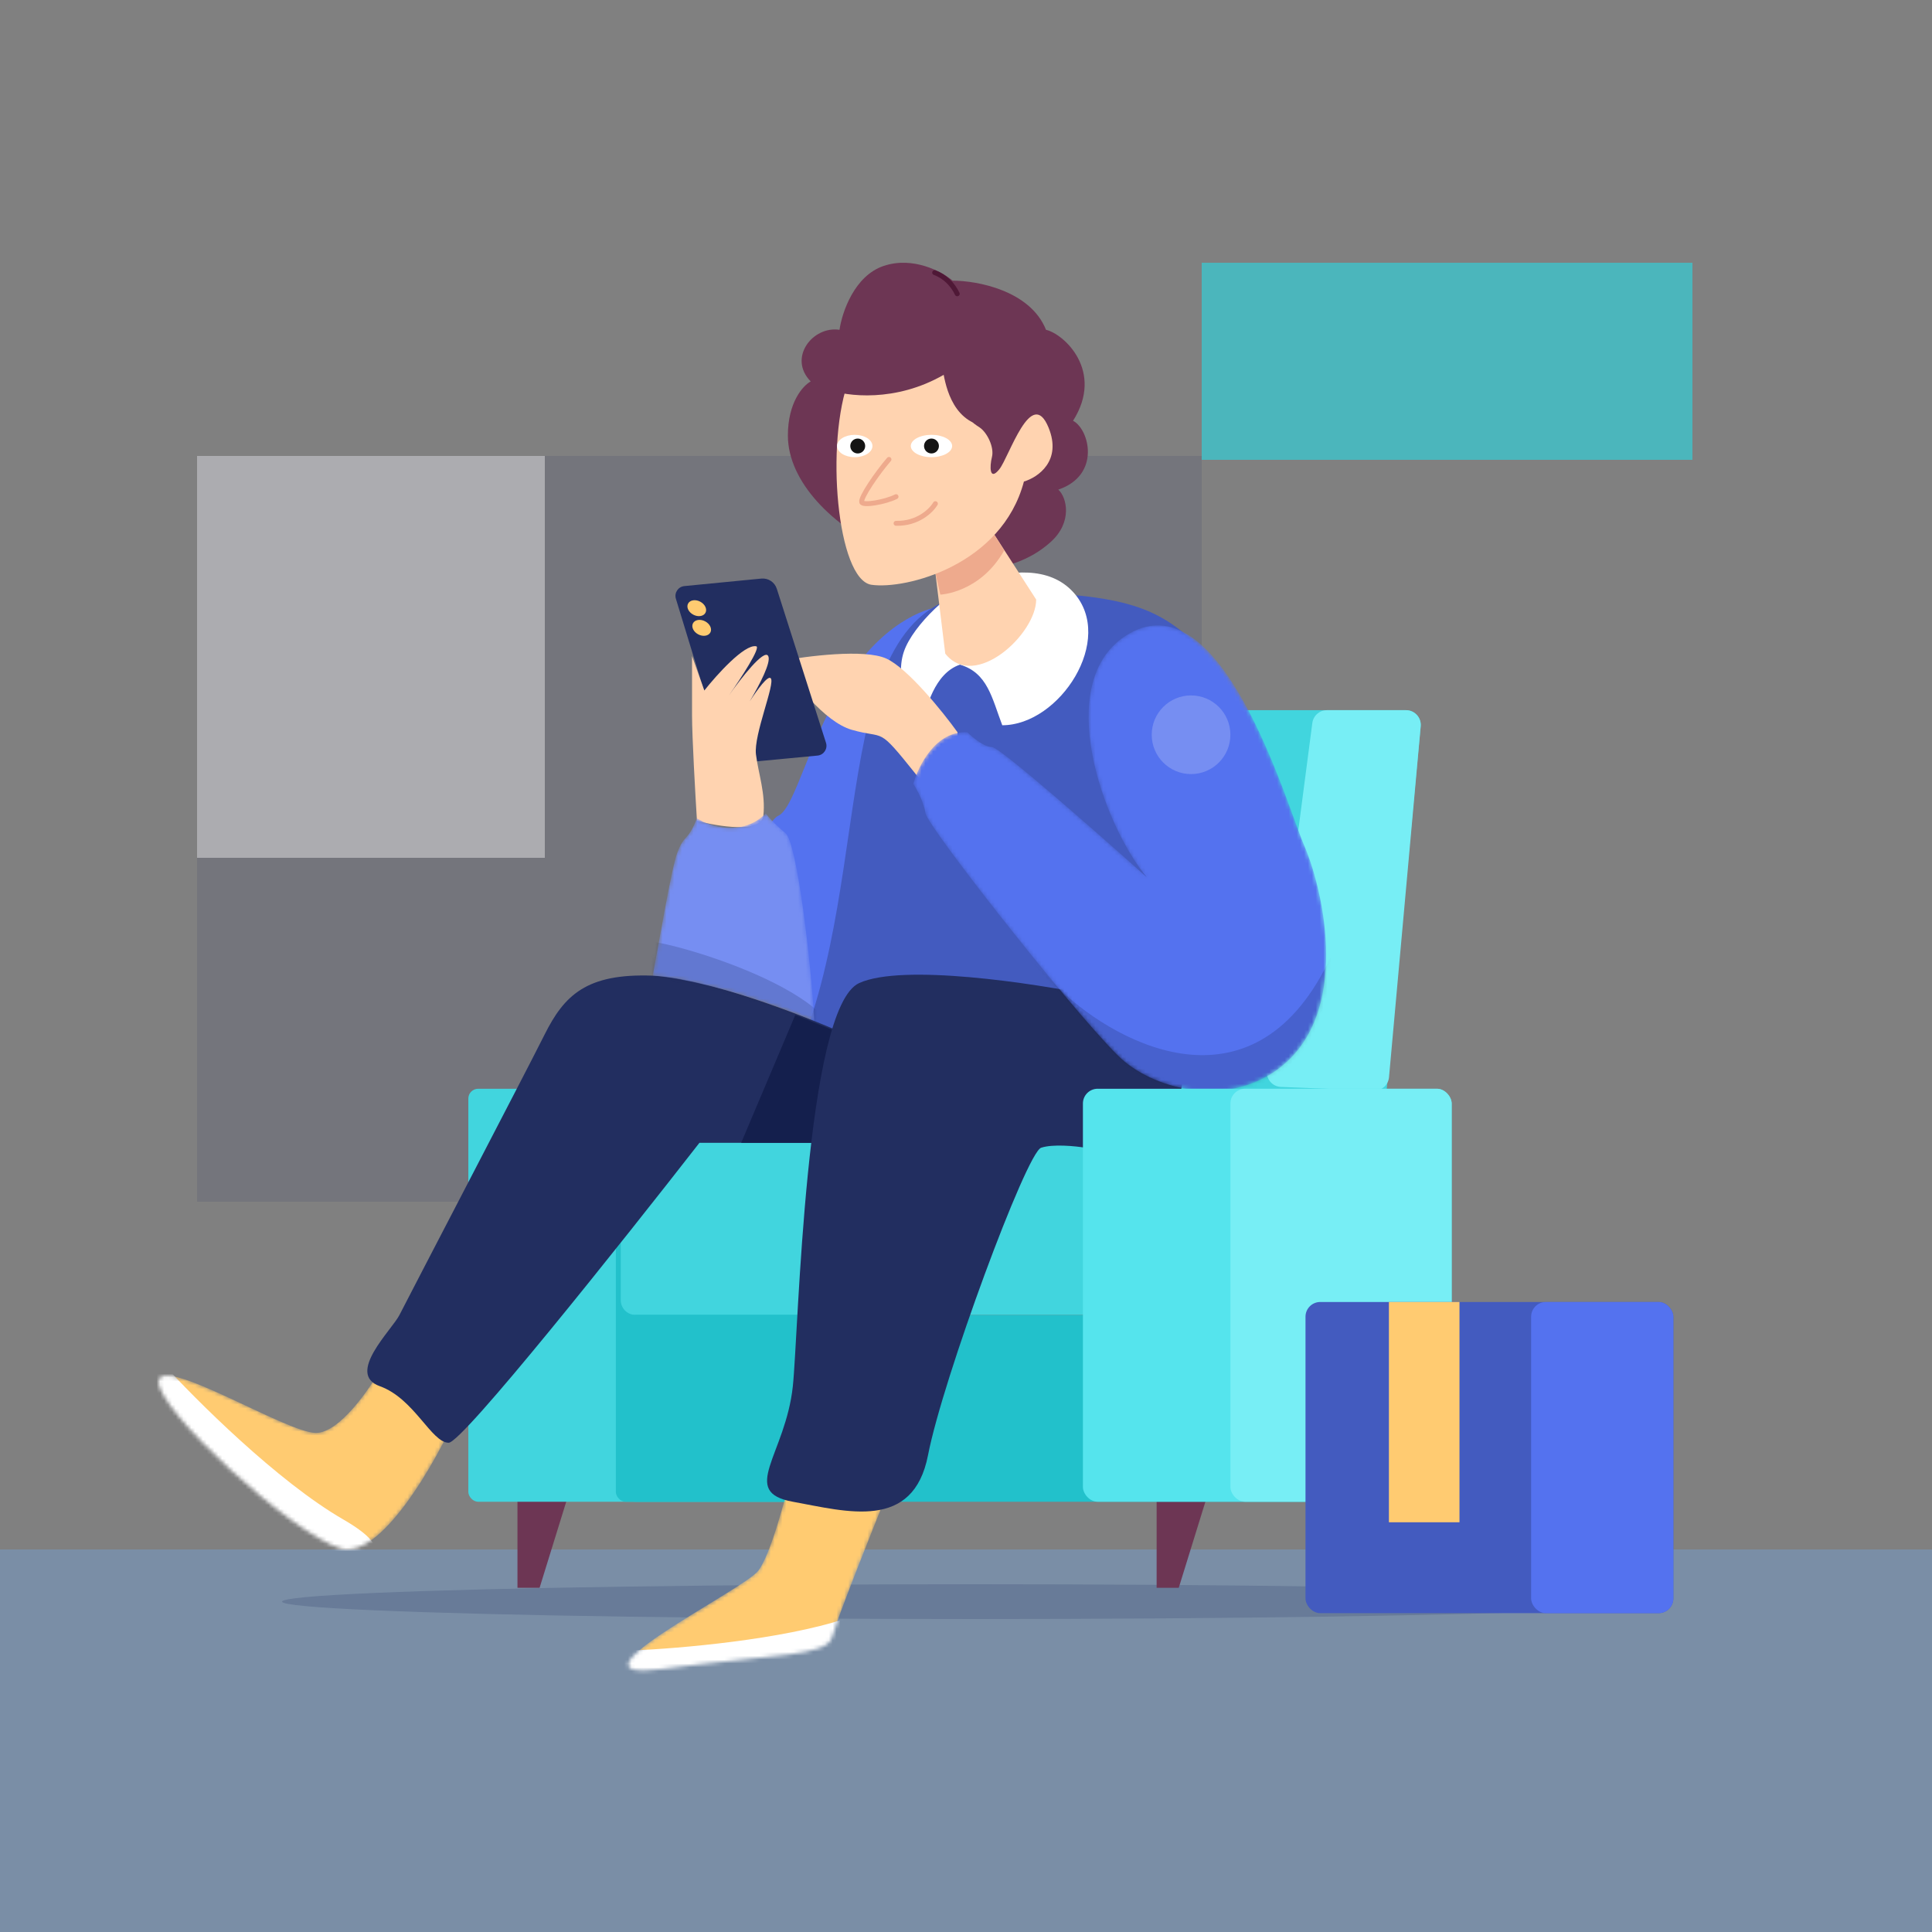 <svg width="500" height="500" viewBox="0 0 500 500" fill="none" xmlns="http://www.w3.org/2000/svg">
<rect x="0" y="0" width="500" height="500" fill="#808080" stroke="none"/>
<rect opacity="0.3" y="401" width="500" height="99" fill="#6CAFFF"/>
<ellipse opacity="0.2" cx="252.5" cy="414.5" rx="179.5" ry="4.5" fill="#222E60"/>
<rect opacity="0.1" x="51" y="118" width="260" height="193" fill="#0C1B62"/>
<rect opacity="0.4" x="51" y="118" width="90" height="104" fill="white"/>
<rect opacity="0.6" x="311" y="68" width="127" height="51" fill="#28DBE4"/>
<path d="M133.921 410.918V385.469L147.917 384.197L139.647 410.918H133.921Z" fill="#6D3654"/>
<path d="M299.336 410.918V385.469L313.332 384.197L305.062 410.918H299.336Z" fill="#6D3654"/>
<rect x="121.205" y="281.767" width="95.432" height="106.884" rx="2.545" fill="#41D5DE"/>
<rect x="159.378" y="281.767" width="57.259" height="106.884" rx="2.545" fill="#22C1CB"/>
<path d="M363.864 183.791H307.298C305.601 183.791 304.108 184.911 303.633 186.54L281.515 262.458C281.131 263.776 280.07 264.786 278.734 265.104L163.583 292.521C161.864 292.93 160.65 294.466 160.65 296.234V336.481C160.65 338.589 162.359 340.299 164.468 340.299H349.945C351.916 340.299 353.563 338.799 353.746 336.837L367.665 187.963C367.874 185.724 366.113 183.791 363.864 183.791Z" fill="#41D5DE"/>
<path d="M363.878 183.791H343.413C341.496 183.791 339.876 185.212 339.628 187.113L327.879 276.989C327.588 279.214 329.27 281.208 331.512 281.298L355.52 282.258C357.553 282.339 359.292 280.813 359.475 278.787L367.679 187.951C367.881 185.716 366.121 183.791 363.878 183.791Z" fill="#77EEF5"/>
<rect x="160.65" y="340.298" width="193.408" height="48.352" rx="3.817" fill="#22C1CB"/>
<path d="M219.818 174.883C229.997 159.614 241.449 157.07 243.358 157.07C243.994 195.454 238.395 270.442 210.911 263.317C176.556 254.41 196.914 213.056 201.368 211.148C205.821 209.239 209.639 190.153 219.818 174.883Z" fill="#5472EF"/>
<path d="M309.524 166.613C299.344 157.07 290.437 153.252 256.718 153.252C212.82 153.252 227.452 225.144 205.821 274.133L285.984 279.222C297.224 244.867 317.667 174.247 309.524 166.613Z" fill="#435BBF"/>
<path d="M248.435 172.009C255.615 174.138 256.706 180.677 259.387 187.694C274.216 187.694 288.749 165.463 277.837 153.339C271.507 146.306 261.169 147.714 253.025 150.158C246.663 152.066 236.28 161.742 233.938 168.608C231.178 176.701 236.586 186.006 238.653 186.721C239.789 183.443 241.698 174.297 248.435 172.009Z" fill="white"/>
<path d="M228.716 68.814C221.082 71.358 217.901 80.901 217.265 85.355C210.327 84.288 203.836 92.622 209.811 98.716C207.842 99.776 203.904 104.06 203.904 112.712C203.904 136.619 250.483 159.752 271.979 140.21C277.577 135.12 276.137 128.758 273.887 126.709C284.964 122.953 281.942 111.103 277.705 108.895C285.839 96.073 275.372 86.415 270.706 85.355C266.635 75.176 252.892 72.631 246.53 72.631C243.773 70.298 236.351 66.269 228.716 68.814Z" fill="#6D3654"/>
<path d="M268.161 155.161L255.446 135.438L240.813 137.983L244.63 169.158C252.265 178.828 268.161 164.068 268.161 155.161Z" fill="#FFD3B0"/>
<path d="M255.446 135.438L240.168 139.892L243.349 153.889C243.349 153.889 253.654 153.48 259.891 142.437L255.446 135.438Z" fill="#EEAA8D"/>
<path d="M225.544 151.343C216.637 150.071 213.456 114.443 219.818 97.901C222.999 87.722 254.81 97.265 251.628 104.9C250.081 108.614 251.62 109.353 253.529 110.626C255.437 111.898 257.354 115.715 256.718 118.26C256.082 120.805 256.082 124.622 258.627 121.441C261.172 118.26 266.898 99.81 271.351 110.626C274.914 119.278 268.594 123.562 264.989 124.622C259.263 146.254 234.451 152.616 225.544 151.343Z" fill="#FFD3B0"/>
<path d="M230.065 118.897C227.042 122.402 222.646 128.78 223.012 129.96C223.312 130.925 229.058 129.96 231.897 128.537" stroke="#EEAA8D" stroke-width="1.272" stroke-linecap="round"/>
<ellipse rx="5.349" ry="2.891" transform="matrix(-1 0 0 1 241.063 115.426)" fill="white"/>
<circle r="1.927" transform="matrix(-1 0 0 1 241.064 115.426)" fill="#141414"/>
<ellipse rx="4.58" ry="2.891" transform="matrix(-1 0 0 1 221.208 115.426)" fill="white"/>
<circle r="1.927" transform="matrix(-1 0 0 1 221.981 115.426)" fill="#141414"/>
<path d="M242.077 130.349C241.049 132.102 237.573 135.574 231.897 135.434" stroke="#EEAA8D" stroke-width="1.272" stroke-linecap="round"/>
<path d="M262.659 112.071C263.691 109.823 264.448 107.803 264.878 106.168C268.059 94.08 264.242 78.174 247.7 74.993C238.333 73.192 222.385 74.17 216.331 92.62C215.569 94.94 214.786 97.709 214.083 100.742C219.167 102.659 231.821 104.145 244.224 97.004C245.072 101.457 247.644 111.637 258.936 110.364C259.571 111.506 261.074 110.498 262.659 112.071Z" fill="#6D3654"/>
<mask id="mask0_286_24061" style="mask-type:alpha" maskUnits="userSpaceOnUse" x="41" y="353" width="78" height="49">
<path d="M81.76 370.837C87.868 370.837 95.757 359.385 98.938 353.659L118.66 365.111C112.934 378.471 98.302 403.92 88.122 400.739C75.141 396.682 40.406 364.475 41.043 357.476C41.679 350.478 74.126 370.837 81.76 370.837Z" fill="#FFCB71"/>
</mask>
<g mask="url(#mask0_286_24061)">
<path d="M81.76 370.837C87.868 370.837 95.757 359.385 98.938 353.659L118.66 365.111C112.934 378.471 98.302 403.92 88.122 400.739C75.141 396.682 40.406 364.475 41.043 357.476C41.679 350.478 74.126 370.837 81.76 370.837Z" fill="#FFCB71"/>
<path d="M88.832 393.231C71.834 383.422 50.531 362.153 42.004 352.746L28.368 358.877L51.94 387.101L84.181 405.282C92.814 405.353 105.83 403.041 88.832 393.231Z" fill="white"/>
</g>
<mask id="mask1_286_24061" style="mask-type:alpha" maskUnits="userSpaceOnUse" x="162" y="382" width="68" height="51">
<path d="M196.278 406.464C199.332 402.393 203.064 388.65 204.549 382.288L229.997 385.469C225.544 396.497 216.382 419.57 215.364 423.642C214.092 428.732 200.095 428.096 171.466 431.913C142.836 435.73 192.461 411.554 196.278 406.464Z" fill="#FFCB71"/>
</mask>
<g mask="url(#mask1_286_24061)">
<path d="M196.278 406.464C199.332 402.393 203.064 388.65 204.549 382.288L229.997 385.469C225.544 396.497 216.382 419.57 215.364 423.642C214.092 428.732 200.095 428.096 171.466 431.913C142.836 435.73 192.461 411.554 196.278 406.464Z" fill="#FFCB71"/>
<path d="M218.823 418.897C202.356 424.362 175.753 426.637 163.742 427.135C163.229 427.156 162.74 427.308 162.304 427.58C161.361 428.17 160.832 429.243 160.938 430.351L161.161 432.659C161.352 434.641 163.033 436.143 165.024 436.11L204.802 435.452C205.558 435.439 206.292 435.205 206.911 434.771C218.248 426.822 235.189 413.466 218.823 418.897Z" fill="white"/>
</g>
<path d="M168.921 252.501C182.663 253.01 208.154 262.893 219.182 267.77V295.764H181.009C160.862 321.636 119.678 373.381 116.115 373.381C111.662 373.381 107.208 361.93 98.302 358.749C89.395 355.567 101.483 344.116 103.391 340.298C105.3 336.481 135.838 277.95 140.928 267.77C146.017 257.591 151.743 251.865 168.921 252.501Z" fill="#222E60"/>
<path d="M212.811 295.764H191.816L205.813 262.681L215.356 266.498L212.811 295.764Z" fill="#141F4D"/>
<path d="M222.363 254.41C233.56 249.321 267.322 254.41 282.803 257.591C325.556 279.986 299.344 293.219 280.894 297.036C278.349 296.612 272.496 296.018 269.442 297.036C265.625 298.309 243.994 356.84 240.177 376.563C236.359 396.285 219.182 391.195 205.185 388.651C191.189 386.106 203.276 376.563 205.185 358.749C206.648 345.093 208.366 260.772 222.363 254.41Z" fill="#222E60"/>
<path d="M229.361 170.43C234.96 172.975 243.994 184.215 247.811 189.516C247.599 197.363 245.139 210.511 236.996 200.332C226.816 187.608 229.361 191.425 220.454 188.88C213.329 186.844 205.185 176.156 202.004 171.066C208.79 169.794 223.762 167.885 229.361 170.43Z" fill="#FFD3B0"/>
<mask id="mask2_286_24061" style="mask-type:alpha" maskUnits="userSpaceOnUse" x="236" y="161" width="108" height="122">
<path d="M337.517 218.782C333.064 208.603 315.886 148.163 291.074 164.705C272.688 176.962 285.136 212.845 296.8 227.054C284.287 215.814 258.754 193.335 256.718 193.335C254.682 193.335 251.629 190.79 250.356 189.517C242.213 189.008 237.632 198.212 236.359 202.878C237.208 204.15 239.032 207.458 239.54 210.512C240.177 214.33 282.436 267.751 291.074 274.769C301.253 283.039 320.339 286.514 333.064 274.769C349.605 259.5 341.971 228.962 337.517 218.782Z" fill="#5472EF"/>
</mask>
<g mask="url(#mask2_286_24061)">
<path d="M337.517 218.782C333.064 208.603 315.886 148.163 291.074 164.705C272.688 176.962 285.136 212.845 296.8 227.054C284.287 215.814 258.754 193.335 256.718 193.335C254.682 193.335 251.629 190.79 250.356 189.517C242.213 189.008 237.632 198.212 236.359 202.878C237.208 204.15 239.032 207.458 239.54 210.512C240.177 214.33 282.436 267.751 291.074 274.769C301.253 283.039 320.339 286.514 333.064 274.769C349.605 259.5 341.971 228.962 337.517 218.782Z" fill="#5472EF"/>
<path opacity="0.2" d="M347.688 279.222L344.507 247.412C325.166 289.147 289.793 270.739 274.524 256.319L225.535 206.694L268.161 281.131L312.696 289.402L347.688 279.222Z" fill="#141F4D"/>
</g>
<path d="M187.4 195.801L174.92 154.955C174.45 153.417 175.506 151.834 177.106 151.678L197.027 149.735C198.817 149.56 200.486 150.659 201.034 152.372L213.767 192.234C214.261 193.781 213.201 195.388 211.584 195.542L190.075 197.59C188.872 197.705 187.754 196.957 187.4 195.801Z" fill="#222E60"/>
<path d="M182.577 158.577C182.088 159.511 180.683 159.739 179.438 159.087C178.193 158.435 177.58 157.149 178.069 156.215C178.558 155.282 179.964 155.053 181.209 155.705C182.454 156.358 183.067 157.643 182.577 158.577Z" fill="#FFCB71"/>
<path d="M183.85 163.667C183.361 164.6 181.955 164.829 180.71 164.177C179.465 163.524 178.852 162.239 179.341 161.305C179.83 160.371 181.236 160.143 182.481 160.795C183.726 161.447 184.339 162.733 183.85 163.667Z" fill="#FFCB71"/>
<circle cx="308.243" cy="190.153" r="10.179" fill="#768EF2"/>
<path d="M180.373 212.42C179.949 205.633 179.1 190.661 179.1 185.063V169.794L182.281 178.701C185.463 174.671 192.588 166.74 195.642 167.249C197.169 167.249 191.613 175.732 188.644 179.973C191.613 175.732 197.805 167.757 198.823 169.794C199.606 171.36 196.672 177.047 194.022 181.517C196.179 178.203 198.725 174.785 199.459 175.52C200.732 176.792 195.006 190.153 195.642 195.242C196.278 200.332 198.187 205.422 197.551 211.148C197.042 215.728 185.887 213.904 180.373 212.42Z" fill="#FFD3B0"/>
<mask id="mask3_286_24061" style="mask-type:alpha" maskUnits="userSpaceOnUse" x="168" y="210" width="43" height="55">
<path d="M198.187 210.511C192.079 216.619 183.766 213.905 180.373 211.784C177.828 218.146 177.192 215.601 175.283 220.691C173.756 224.763 170.821 242.534 168.912 252.501C168.912 252.501 183.572 253.147 210.751 264.224C209.903 249.379 206.33 218.146 203.276 215.601C200.223 213.056 198.611 211.148 198.187 210.511Z" fill="#768EF2"/>
</mask>
<g mask="url(#mask3_286_24061)">
<path d="M198.187 210.511C192.079 216.619 183.766 213.905 180.373 211.784C177.828 218.146 177.192 215.601 175.283 220.691C173.756 224.763 170.821 242.534 168.912 252.501C168.912 252.501 183.572 253.147 210.751 264.224C209.903 249.379 206.33 218.146 203.276 215.601C200.223 213.056 198.611 211.148 198.187 210.511Z" fill="#768EF2"/>
<path opacity="0.2" d="M160.642 258.864L212.811 277.95C231.987 260.904 176.051 243.945 167.64 243.594L160.642 258.864Z" fill="#141F4D"/>
</g>
<path d="M241.889 70.545C244.515 71.527 246.515 73.513 247.736 76.037" stroke="#4F1836" stroke-width="1.272" stroke-linecap="round"/>
<rect x="280.258" y="281.767" width="95.432" height="106.884" rx="3.817" fill="#55E4ED"/>
<rect x="318.431" y="281.767" width="57.259" height="106.884" rx="3.817" fill="#77EEF5"/>
<rect x="337.862" y="336.954" width="95.199" height="80.531" rx="3.817" fill="#435BBF"/>
<rect x="396.254" y="336.954" width="36.806" height="80.531" rx="3.817" fill="#5472EF"/>
<rect x="359.448" y="336.954" width="18.265" height="57.009" fill="#FFCB71"/>
</svg>
